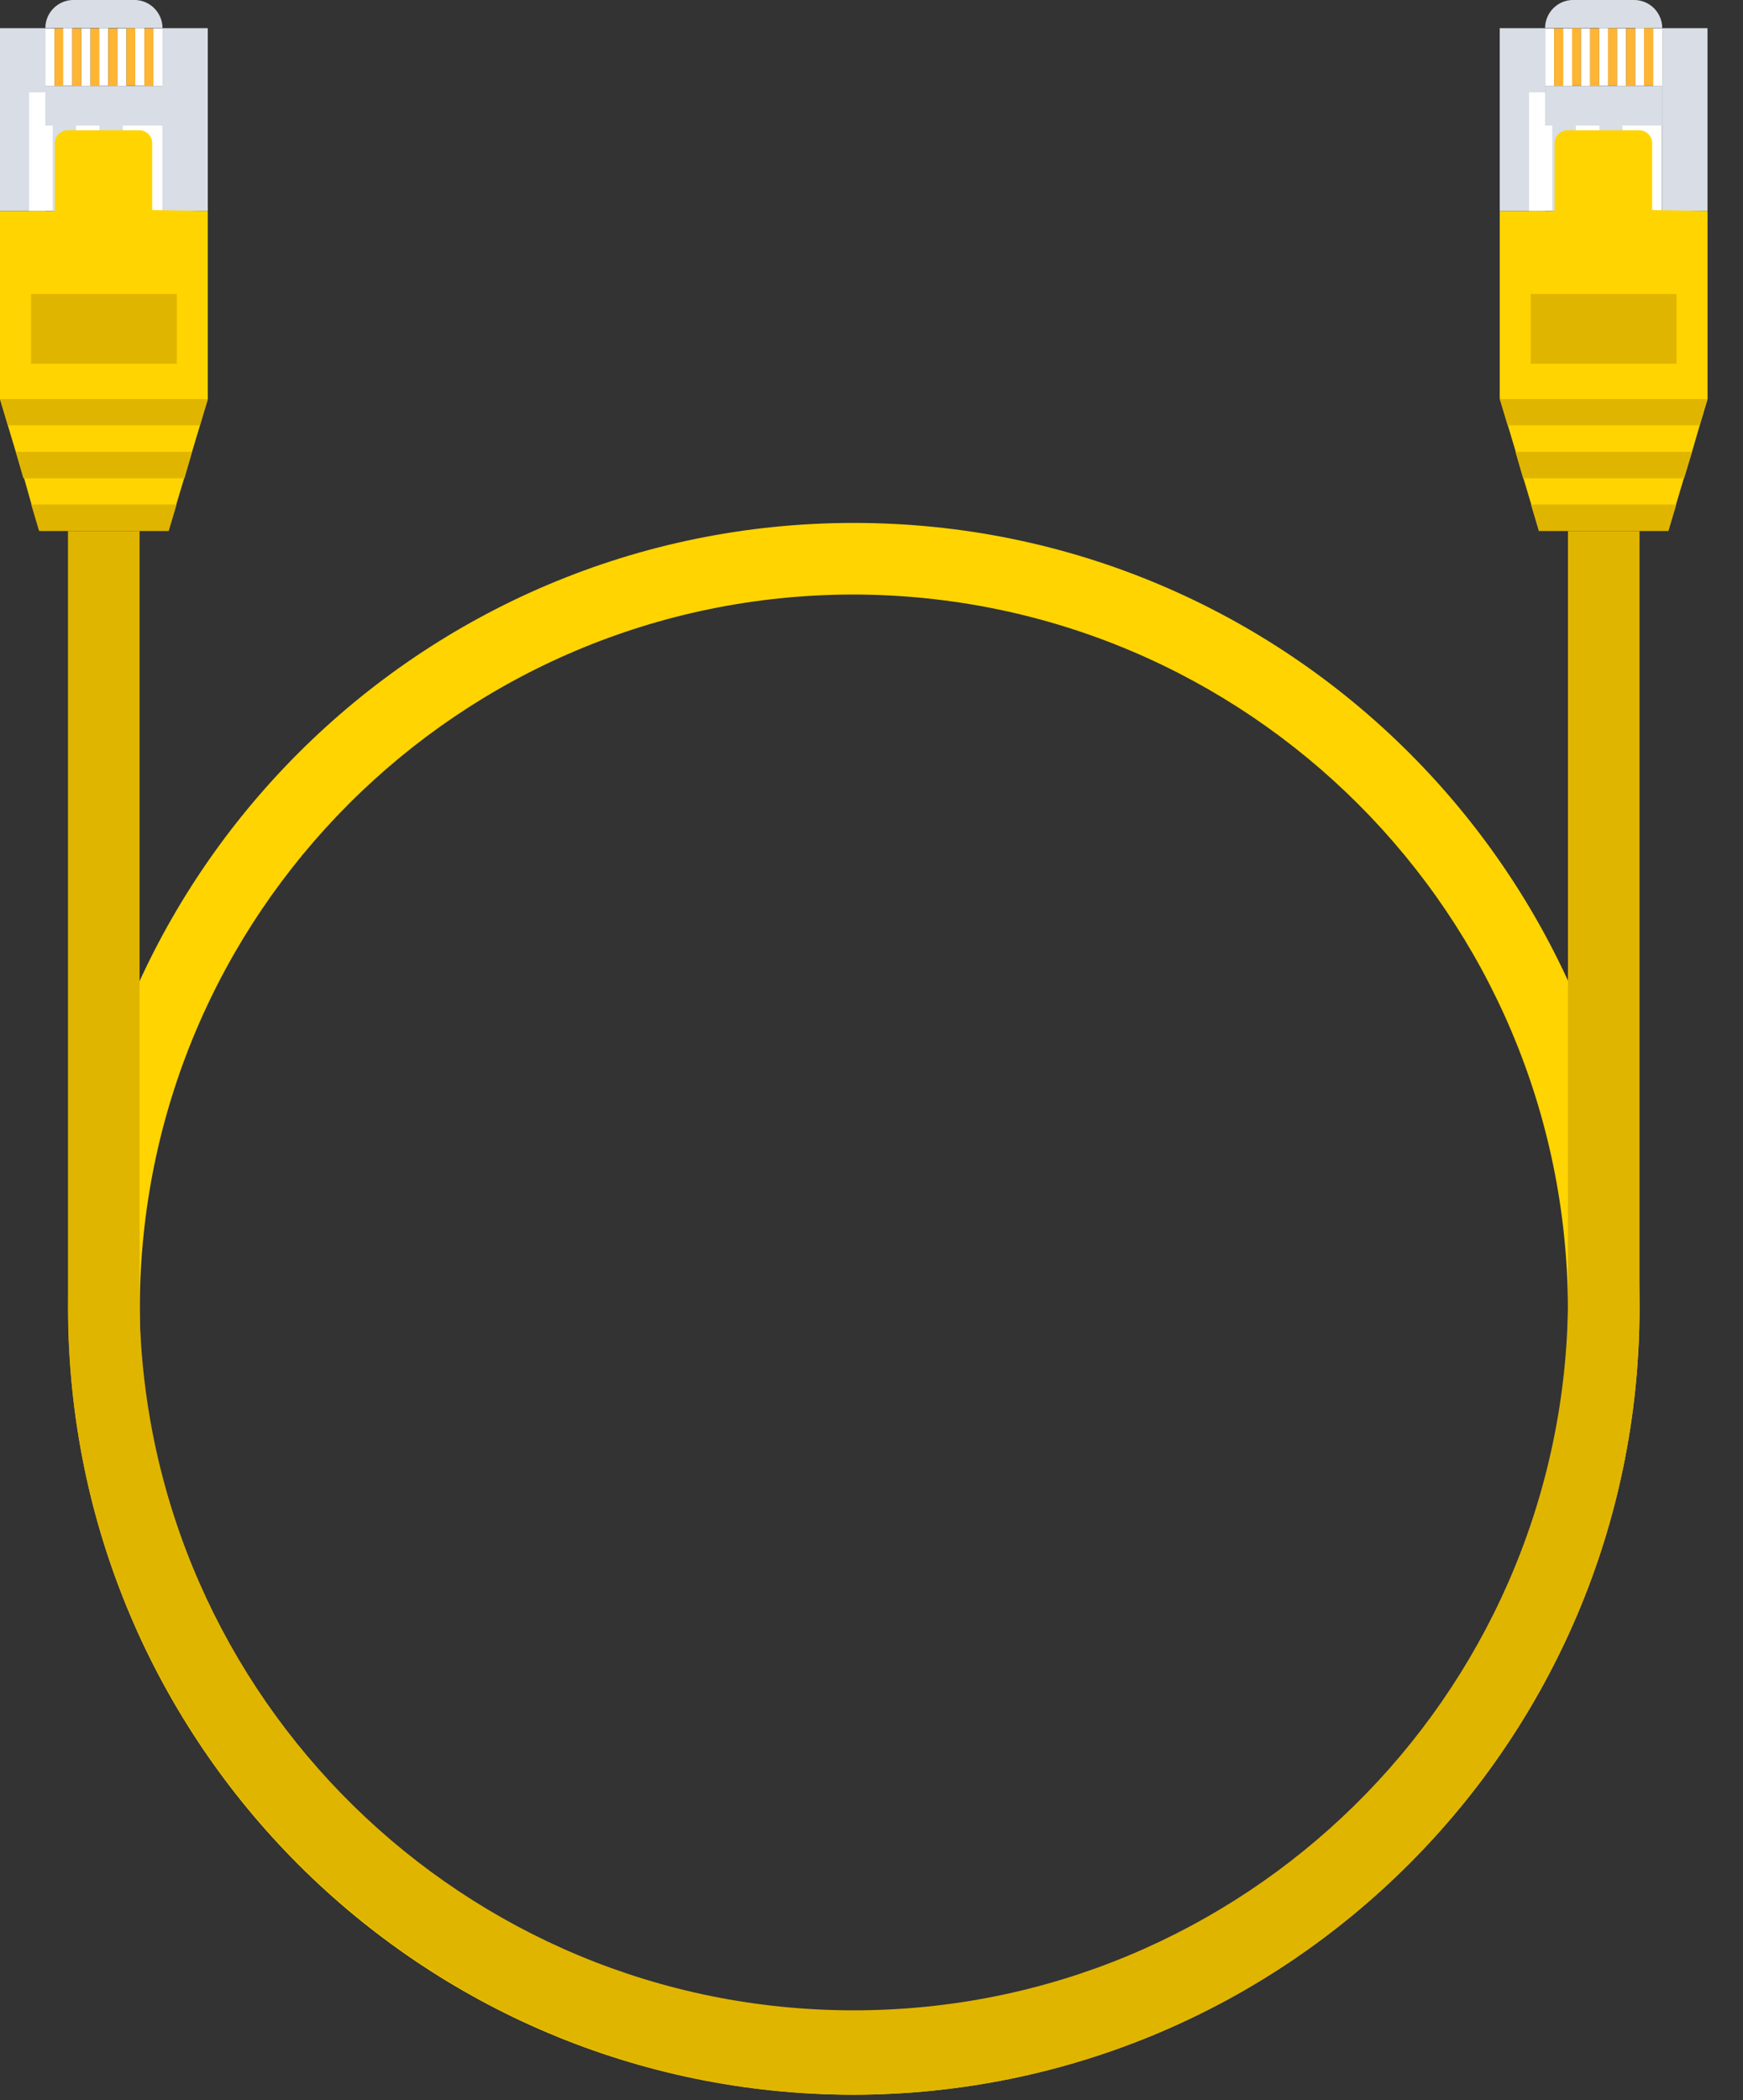 <?xml version="1.0" encoding="UTF-8"?>
<svg width="44px" height="53px" viewBox="0 0 44 53" version="1.1" xmlns="http://www.w3.org/2000/svg" xmlns:xlink="http://www.w3.org/1999/xlink">
    <rect x="0" y="0" width="44" height="53" fill="#333333" stroke="none"/>
    <!-- Generator: Sketch 55.2 (78181) - https://sketchapp.com -->
    <title>Cable-Ethernet</title>
    <desc>Created with Sketch.</desc>
    <g id="x_Exploration" stroke="none" stroke-width="1" fill="none" fill-rule="evenodd">
        <g id="Install_Equipment-Copy-17" transform="translate(-50, -237)" fill-rule="nonzero">
            <g id="Cable-Ethernet" transform="translate(50, 237)">
                <rect id="Rectangle" fill="#D8DDE6" x="0" y="0.711" width="1.144" height="4.613"></rect>
                <rect id="Rectangle" fill="#FFFFFF" transform="translate(1.439, 3.827) rotate(180) translate(-1.439, -3.827) " x="1.144" y="2.331" width="1" height="2.993"></rect>
                <rect id="Rectangle" fill="#D8DDE6" transform="translate(2.036, 3.827) rotate(180) translate(-2.036, -3.827) " x="1.741" y="2.331" width="1" height="2.993"></rect>
                <rect id="Rectangle" fill="#FFFFFF" transform="translate(2.626, 3.827) rotate(180) translate(-2.626, -3.827) " x="2.331" y="2.331" width="1" height="2.993"></rect>
                <rect id="Rectangle" fill="#D8DDE6" transform="translate(3.216, 3.827) rotate(180) translate(-3.216, -3.827) " x="2.921" y="2.331" width="1" height="2.993"></rect>
                <rect id="Rectangle" fill="#FFFFFF" transform="translate(3.806, 3.827) rotate(180) translate(-3.806, -3.827) " x="3.511" y="2.331" width="1" height="2.993"></rect>
                <path d="M1.144,-2.55559892e-05 L4.101,-2.55559892e-05 L4.101,-2.55559892e-05 C4.101,0.19 4.026,0.371 3.891,0.505 C3.757,0.638 3.574,0.712 3.385,0.711 L1.855,0.711 C1.463,0.711 1.144,0.392 1.144,-2.55559892e-05 L1.144,-2.55559892e-05 Z" id="Path" fill="#D8DDE6" transform="translate(2.623, 0.355) rotate(180) translate(-2.623, -0.355) "></path>
                <rect id="Rectangle" fill="#D8DDE6" x="4.101" y="0.711" width="1.144" height="4.613"></rect>
                <rect id="Rectangle" fill="#D8DDE6" x="1.144" y="2.168" width="2.957" height="1"></rect>
                <polygon id="Rectangle" fill="#FFFFFF" transform="translate(1.259, 1.442) rotate(-90) translate(-1.259, -1.442) " points="0.533 1.328 1.984 1.328 1.984 1.557 0.533 1.557"></polygon>
                <polygon id="Rectangle" fill="#FEB533" transform="translate(1.488, 1.442) rotate(-90) translate(-1.488, -1.442) " points="0.762 1.328 2.213 1.328 2.213 1.557 0.762 1.557"></polygon>
                <polygon id="Rectangle" fill="#FFFFFF" transform="translate(1.71, 1.436) rotate(-90) translate(-1.71, -1.436) " points="0.985 1.322 2.436 1.322 2.436 1.551 0.985 1.551"></polygon>
                <polygon id="Rectangle" fill="#FEB533" transform="translate(1.939, 1.442) rotate(-90) translate(-1.939, -1.442) " points="1.214 1.328 2.665 1.328 2.665 1.557 1.214 1.557"></polygon>
                <polygon id="Rectangle" fill="#FFFFFF" transform="translate(2.168, 1.442) rotate(-90) translate(-2.168, -1.442) " points="1.442 1.328 2.894 1.328 2.894 1.557 1.442 1.557"></polygon>
                <polygon id="Rectangle" fill="#FEB533" transform="translate(2.397, 1.442) rotate(-90) translate(-2.397, -1.442) " points="1.671 1.328 3.123 1.328 3.123 1.557 1.671 1.557"></polygon>
                <polygon id="Rectangle" fill="#FFFFFF" transform="translate(2.62, 1.436) rotate(-90) translate(-2.62, -1.436) " points="1.894 1.322 3.346 1.322 3.346 1.551 1.894 1.551"></polygon>
                <polygon id="Rectangle" fill="#FEB533" transform="translate(2.849, 1.442) rotate(-90) translate(-2.849, -1.442) " points="2.123 1.328 3.574 1.328 3.574 1.557 2.123 1.557"></polygon>
                <polygon id="Rectangle" fill="#FFFFFF" transform="translate(3.078, 1.442) rotate(-90) translate(-3.078, -1.442) " points="2.352 1.328 3.803 1.328 3.803 1.557 2.352 1.557"></polygon>
                <polygon id="Rectangle" fill="#FEB533" transform="translate(3.306, 1.436) rotate(-90) translate(-3.306, -1.436) " points="2.581 1.322 4.032 1.322 4.032 1.551 2.581 1.551"></polygon>
                <polygon id="Rectangle" fill="#FFFFFF" transform="translate(3.529, 1.436) rotate(-90) translate(-3.529, -1.436) " points="2.804 1.322 4.255 1.322 4.255 1.551 2.804 1.551"></polygon>
                <polygon id="Rectangle" fill="#FEB533" transform="translate(3.758, 1.442) rotate(-90) translate(-3.758, -1.442) " points="3.032 1.328 4.484 1.328 4.484 1.557 3.032 1.557"></polygon>
                <polygon id="Rectangle" fill="#FFFFFF" transform="translate(3.987, 1.442) rotate(-90) translate(-3.987, -1.442) " points="3.261 1.328 4.713 1.328 4.713 1.557 3.261 1.557"></polygon>
                <path d="M5.246,5.324 L5.246,10.07 L5.047,10.739 L4.848,11.401 L4.656,12.045 L4.457,12.708 L4.258,13.376 L0.988,13.376 L0.789,12.708 L0.602,12.045 L0.398,11.401 L0.199,10.739 L0,10.07 L0,5.324 L1.385,5.324 L1.385,3.614 C1.385,3.434 1.531,3.288 1.71,3.288 L3.517,3.288 C3.697,3.288 3.842,3.434 3.842,3.614 L3.842,5.3 L5.246,5.324 Z" id="Path" fill="#FFD400"></path>
                <polygon id="Path" fill="#E0B500" points="5.246 10.07 5.047 10.732 0.199 10.732 0 10.07"></polygon>
                <polygon id="Path" fill="#E0B500" points="4.848 11.401 4.656 12.07 0.59 12.07 0.398 11.401"></polygon>
                <polygon id="Path" fill="#E0B500" points="4.457 12.732 4.258 13.401 0.988 13.401 0.789 12.732"></polygon>
                <rect id="Rectangle" fill="#E0B500" x="0.783" y="7.42" width="3.68" height="1.759"></rect>
                <rect id="Rectangle" fill="#D8DDE6" x="37.859" y="0.711" width="1.144" height="4.613"></rect>
                <rect id="Rectangle" fill="#FFFFFF" transform="translate(39.304, 3.827) rotate(180) translate(-39.304, -3.827) " x="39.009" y="2.331" width="1" height="2.993"></rect>
                <rect id="Rectangle" fill="#D8DDE6" transform="translate(39.889, 3.827) rotate(180) translate(-39.889, -3.827) " x="39.593" y="2.331" width="1" height="2.993"></rect>
                <rect id="Rectangle" fill="#FFFFFF" transform="translate(40.485, 3.827) rotate(180) translate(-40.485, -3.827) " x="40.19" y="2.331" width="1" height="2.993"></rect>
                <rect id="Rectangle" fill="#D8DDE6" transform="translate(41.081, 3.827) rotate(180) translate(-41.081, -3.827) " x="40.786" y="2.331" width="1" height="2.993"></rect>
                <rect id="Rectangle" fill="#FFFFFF" transform="translate(41.659, 3.827) rotate(180) translate(-41.659, -3.827) " x="41.364" y="2.331" width="1" height="2.993"></rect>
                <path d="M39.003,-2.55559892e-05 L41.96,-2.55559892e-05 L41.96,-2.55559892e-05 C41.96,0.392 41.642,0.711 41.25,0.711 L39.72,0.711 C39.53,0.712 39.348,0.638 39.213,0.505 C39.079,0.371 39.003,0.19 39.003,-2.55559892e-05 L39.003,-2.55559892e-05 Z" id="Path" fill="#D8DDE6" transform="translate(40.482, 0.355) rotate(180) translate(-40.482, -0.355) "></path>
                <rect id="Rectangle" fill="#D8DDE6" x="41.96" y="0.711" width="1.144" height="4.613"></rect>
                <rect id="Rectangle" fill="#D8DDE6" x="39.003" y="2.168" width="2.957" height="1"></rect>
                <polygon id="Rectangle" fill="#FFFFFF" transform="translate(39.118, 1.442) rotate(-90) translate(-39.118, -1.442) " points="38.392 1.328 39.843 1.328 39.843 1.557 38.392 1.557"></polygon>
                <polygon id="Rectangle" fill="#FEB533" transform="translate(39.346, 1.442) rotate(-90) translate(-39.346, -1.442) " points="38.621 1.328 40.072 1.328 40.072 1.557 38.621 1.557"></polygon>
                <polygon id="Rectangle" fill="#FFFFFF" transform="translate(39.575, 1.442) rotate(-90) translate(-39.575, -1.442) " points="38.85 1.328 40.301 1.328 40.301 1.557 38.85 1.557"></polygon>
                <polygon id="Rectangle" fill="#FEB533" transform="translate(39.798, 1.436) rotate(-90) translate(-39.798, -1.436) " points="39.072 1.322 40.524 1.322 40.524 1.551 39.072 1.551"></polygon>
                <polygon id="Rectangle" fill="#FFFFFF" transform="translate(40.027, 1.442) rotate(-90) translate(-40.027, -1.442) " points="39.301 1.328 40.753 1.328 40.753 1.557 39.301 1.557"></polygon>
                <polygon id="Rectangle" fill="#FEB533" transform="translate(40.256, 1.442) rotate(-90) translate(-40.256, -1.442) " points="39.53 1.328 40.982 1.328 40.982 1.557 39.53 1.557"></polygon>
                <polygon id="Rectangle" fill="#FFFFFF" transform="translate(40.485, 1.436) rotate(-90) translate(-40.485, -1.436) " points="39.759 1.322 41.211 1.322 41.211 1.551 39.759 1.551"></polygon>
                <polygon id="Rectangle" fill="#FEB533" transform="translate(40.708, 1.436) rotate(-90) translate(-40.708, -1.436) " points="39.982 1.322 41.433 1.322 41.433 1.551 39.982 1.551"></polygon>
                <polygon id="Rectangle" fill="#FFFFFF" transform="translate(40.936, 1.442) rotate(-90) translate(-40.936, -1.442) " points="40.211 1.328 41.662 1.328 41.662 1.557 40.211 1.557"></polygon>
                <polygon id="Rectangle" fill="#FEB533" transform="translate(41.165, 1.442) rotate(-90) translate(-41.165, -1.442) " points="40.44 1.328 41.891 1.328 41.891 1.557 40.44 1.557"></polygon>
                <polygon id="Rectangle" fill="#FFFFFF" transform="translate(41.394, 1.436) rotate(-90) translate(-41.394, -1.436) " points="40.668 1.322 42.12 1.322 42.12 1.551 40.668 1.551"></polygon>
                <polygon id="Rectangle" fill="#FEB533" transform="translate(41.617, 1.436) rotate(-90) translate(-41.617, -1.436) " points="40.891 1.322 42.343 1.322 42.343 1.551 40.891 1.551"></polygon>
                <polygon id="Rectangle" fill="#FFFFFF" transform="translate(41.846, 1.442) rotate(-90) translate(-41.846, -1.442) " points="41.12 1.328 42.572 1.328 42.572 1.557 41.12 1.557"></polygon>
                <path d="M43.105,5.324 L43.105,10.07 L42.906,10.739 L42.713,11.401 L42.514,12.045 L42.316,12.708 L42.117,13.376 L38.847,13.376 L38.648,12.708 L38.449,12.045 L38.256,11.377 L38.058,10.714 L37.859,10.046 L37.859,5.324 L39.244,5.324 L39.244,3.614 C39.244,3.526 39.279,3.443 39.341,3.382 C39.404,3.32 39.488,3.287 39.575,3.288 L41.382,3.288 C41.468,3.288 41.551,3.323 41.612,3.384 C41.673,3.445 41.707,3.527 41.707,3.614 L41.707,5.3 L43.105,5.324 Z" id="Path" fill="#FFD400"></path>
                <polygon id="Path" fill="#E0B500" points="43.105 10.07 42.906 10.732 38.058 10.732 37.859 10.07"></polygon>
                <polygon id="Path" fill="#E0B500" points="42.713 11.401 42.514 12.07 38.449 12.07 38.256 11.401"></polygon>
                <polygon id="Path" fill="#E0B500" points="42.316 12.732 42.117 13.401 38.847 13.401 38.648 12.732"></polygon>
                <rect id="Rectangle" fill="#E0B500" x="38.642" y="7.42" width="3.68" height="1.759"></rect>
                <path d="M21.555,52.861 C10.602,52.861 1.722,43.982 1.722,33.029 C1.722,22.075 10.602,13.196 21.555,13.196 C32.509,13.196 41.388,22.075 41.388,33.029 C41.365,43.972 32.499,52.838 21.555,52.861 Z M21.555,15.003 C11.6,15.003 3.529,23.073 3.529,33.029 C3.529,42.984 11.6,51.055 21.555,51.055 C31.511,51.055 39.581,42.984 39.581,33.029 C39.558,23.083 31.501,15.026 21.555,15.003 Z" id="Shape" fill="#FFD400"></path>
                <path d="M21.555,52.861 C10.609,52.842 1.74,43.975 1.716,33.029 L1.716,13.401 L3.523,13.401 L3.523,33.029 C3.703,42.857 11.722,50.731 21.552,50.731 C31.383,50.731 39.402,42.857 39.581,33.029 L39.581,13.401 L41.388,13.401 L41.388,33.029 C41.365,43.972 32.499,52.838 21.555,52.861 L21.555,52.861 Z" id="Path" fill="#E0B500"></path>
            </g>
        </g>
    </g>
</svg>